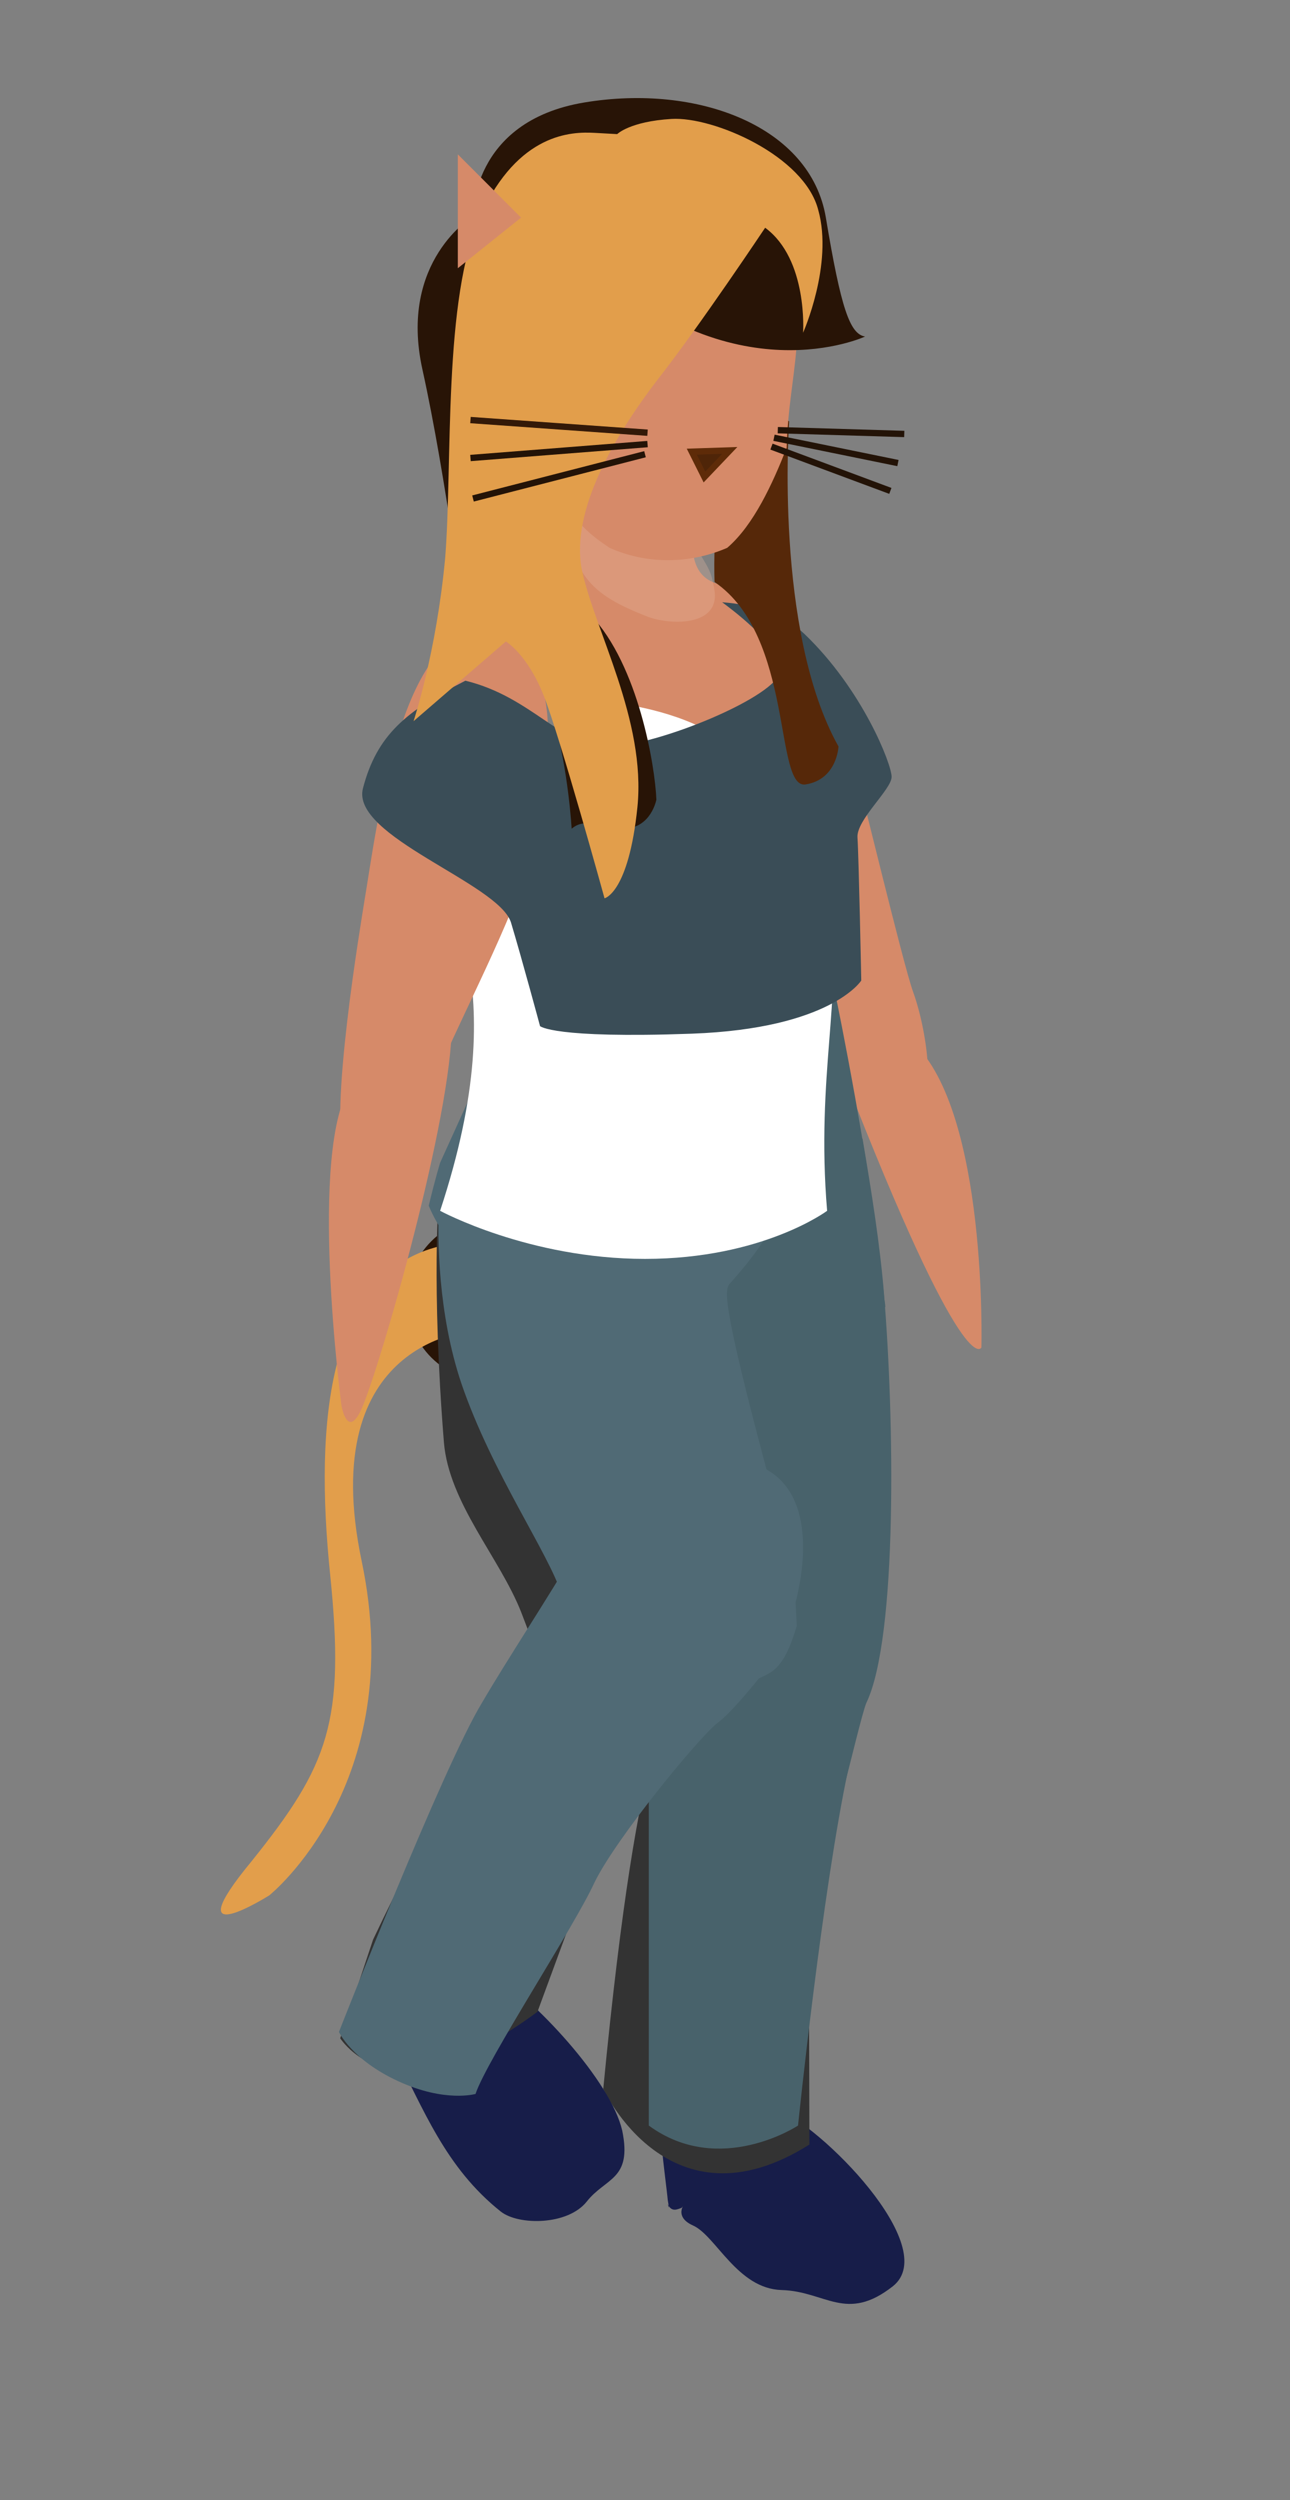 <?xml version="1.0" encoding="utf-8"?>
<!-- Generator: Adobe Illustrator 22.0.1, SVG Export Plug-In . SVG Version: 6.00 Build 0)  -->
<svg version="1.1" id="Layer_1" xmlns="http://www.w3.org/2000/svg" xmlns:xlink="http://www.w3.org/1999/xlink" x="0px" y="0px"
	 viewBox="0 0 102 197.6" style="enable-background:new 0 0 102 197.6;" xml:space="preserve">
<rect x="0" y="0" width="102" height="197.6" fill="#808080" stroke="none"/>
<style type="text/css">
	.st0{fill:#281406;}
	.st1{fill:#E29E4B;}
	.st2{fill:#D68A69;}
	.st3{fill:#171D49;}
	.st4{fill:#333333;}
	.st5{fill:#48626B;}
	.st6{fill:#506A75;}
	.st7{fill:#FFFFFF;}
	.st8{fill:#3A4D57;}
	.st9{opacity:0.3;fill:#E8B9A0;enable-background:new    ;}
	.st10{fill:#562809;}
	.st11{fill:none;stroke:#331908;stroke-width:0.5;stroke-miterlimit:10;}
	.st12{fill:none;stroke:#231307;stroke-width:0.5;stroke-miterlimit:10;}
	.st13{fill:#4F2508;stroke:#5E2B08;stroke-width:0.5;stroke-miterlimit:10;}

@-webkit-keyframes leg_back_top {
  0% { -webkit-transform: translateX(0); transform: translateX(0);}
  14% {
    -webkit-transform-origin: 20% 40%;
            transform-origin: 20% 40%;
    -webkit-transform: translate(-20%, 0%) rotateZ(15deg);
            transform: translate(-20%, 0%) rotateZ(15deg);
  }
  21% {
    -webkit-transform-origin: 20% 40%;
            transform-origin: 20% 40%;
    -webkit-transform: translate(-40%, -20%) rotateZ(25deg);
            transform: translate(-40%, -20%) rotateZ(25deg);
  }
  28% {
    -webkit-transform-origin: 20% 40%;
            transform-origin: 20% 40%;
    -webkit-transform: translate(-20%, 0%) rotateZ(15deg);
            transform: translate(-20%, 0%) rotateZ(15deg);
  }
  35% {
    -webkit-transform-origin: 20% 40%;
            transform-origin: 20% 40%;
    -webkit-transform: translate(0%, 0%) rotateZ(0deg);
            transform: translate(0%, 0%) rotateZ(0deg);
  }
  42% {
    -webkit-transform-origin: 20% 40%;
            transform-origin: 20% 40%;
    -webkit-transform: translate(0%, 0%) rotateZ(-25deg);
            transform: translate(0%, 0%) rotateZ(-25deg);
  }
  49% {
    -webkit-transform-origin: 20% 40%;
            transform-origin: 20% 40%;
    -webkit-transform: translate(10%, -10%) rotateZ(-40deg);
            transform: translate(10%, -10%) rotateZ(-40deg);
  }
  60% {
    -webkit-transform-origin: 20% 40%;
            transform-origin: 20% 40%;
    -webkit-transform: translate(0%, 0%) rotateZ(-25deg);
            transform: translate(0%, 0%) rotateZ(-25deg);
  }
  70% {
    -webkit-transform-origin: 20% 40%;
            transform-origin: 20% 40%;
    -webkit-transform: translate(0%, 0%) rotateZ(-15deg);
            transform: translate(0%, 0%) rotateZ(-15deg);
  }
  80% {
    -webkit-transform-origin: 20% 40%;
            transform-origin: 20% 40%;
    -webkit-transform: translate(0%, 0%) rotateZ(-10deg);
            transform: translate(0%, 0%) rotateZ(-10deg);
  }
  90% {
    -webkit-transform-origin: 20% 40%;
            transform-origin: 20% 40%;
    -webkit-transform: translate(0%, 0%) rotateZ(-0deg);
            transform: translate(0%, 0%) rotateZ(-0deg);
  }
}
@keyframes leg_back_top {
  0% { -webkit-transform: translateX(0); transform: translateX(0);}
  14% {
    -webkit-transform-origin: 20% 40%;
            transform-origin: 20% 40%;
    -webkit-transform: translate(-20%, 0%) rotateZ(15deg);
            transform: translate(-20%, 0%) rotateZ(15deg);
  }
  21% {
    -webkit-transform-origin: 20% 40%;
            transform-origin: 20% 40%;
    -webkit-transform: translate(-40%, -20%) rotateZ(25deg);
            transform: translate(-40%, -20%) rotateZ(25deg);
  }
  28% {
    -webkit-transform-origin: 20% 40%;
            transform-origin: 20% 40%;
    -webkit-transform: translate(-20%, 0%) rotateZ(15deg);
            transform: translate(-20%, 0%) rotateZ(15deg);
  }
  35% {
    -webkit-transform-origin: 20% 40%;
            transform-origin: 20% 40%;
    -webkit-transform: translate(0%, 0%) rotateZ(0deg);
            transform: translate(0%, 0%) rotateZ(0deg);
  }
  42% {
    -webkit-transform-origin: 20% 40%;
            transform-origin: 20% 40%;
    -webkit-transform: translate(0%, 0%) rotateZ(-25deg);
            transform: translate(0%, 0%) rotateZ(-25deg);
  }
  49% {
    -webkit-transform-origin: 20% 40%;
            transform-origin: 20% 40%;
    -webkit-transform: translate(10%, -10%) rotateZ(-40deg);
            transform: translate(10%, -10%) rotateZ(-40deg);
  }
  60% {
    -webkit-transform-origin: 20% 40%;
            transform-origin: 20% 40%;
    -webkit-transform: translate(0%, 0%) rotateZ(-25deg);
            transform: translate(0%, 0%) rotateZ(-25deg);
  }
  70% {
    -webkit-transform-origin: 20% 40%;
            transform-origin: 20% 40%;
    -webkit-transform: translate(0%, 0%) rotateZ(-15deg);
            transform: translate(0%, 0%) rotateZ(-15deg);
  }
  80% {
    -webkit-transform-origin: 20% 40%;
            transform-origin: 20% 40%;
    -webkit-transform: translate(0%, 0%) rotateZ(-10deg);
            transform: translate(0%, 0%) rotateZ(-10deg);
  }
  90% {
    -webkit-transform-origin: 20% 40%;
            transform-origin: 20% 40%;
    -webkit-transform: translate(0%, 0%) rotateZ(-0deg);
            transform: translate(0%, 0%) rotateZ(-0deg);
  }
}
@-webkit-keyframes leg_back_bot {
  0% { -webkit-transform: translateX(0); transform: translateX(0);}
  14% {
    -webkit-transform-origin: 20% 40%;
            transform-origin: 20% 40%;
    -webkit-transform: translate(-90%, -20%) rotateZ(15deg);
            transform: translate(-90%, -20%) rotateZ(15deg);
  }
  21% {
    -webkit-transform-origin: 20% 40%;
            transform-origin: 20% 40%;
    -webkit-transform: translate(-130%, -50%) rotateZ(25deg);
            transform: translate(-130%, -50%) rotateZ(25deg);
  }
  28% {
    -webkit-transform-origin: 20% 40%;
            transform-origin: 20% 40%;
    -webkit-transform: translate(-80%, -30%) rotateZ(90deg);
            transform: translate(-80%, -30%) rotateZ(90deg);
  }
  35% {
    -webkit-transform-origin: 20% 40%;
            transform-origin: 20% 40%;
    -webkit-transform: translate(-50%, -20%) rotateZ(70deg);
            transform: translate(-50%, -20%) rotateZ(70deg);
  }
  42% {
    -webkit-transform-origin: 20% 40%;
            transform-origin: 20% 40%;
    -webkit-transform: translate(30%, -10%) rotateZ(20deg);
            transform: translate(30%, -10%) rotateZ(20deg);
  }
  49% {
    -webkit-transform-origin: 20% 40%;
            transform-origin: 20% 40%;
    -webkit-transform: translate(60%, -30%) rotateZ(20deg);
            transform: translate(60%, -30%) rotateZ(20deg);
  }
  60% {
    -webkit-transform-origin: 20% 40%;
            transform-origin: 20% 40%;
    -webkit-transform: translate(30%, -10%) rotateZ(20deg);
            transform: translate(30%, -10%) rotateZ(20deg);
  }
  70% {
    -webkit-transform-origin: 20% 40%;
            transform-origin: 20% 40%;
    -webkit-transform: translate(70%, 10%) rotateZ(-20deg);
            transform: translate(70%, 10%) rotateZ(-20deg);
  }
  80% {
    -webkit-transform-origin: 20% 40%;
            transform-origin: 20% 40%;
    -webkit-transform: translate(50%, 10%) rotateZ(-15deg);
            transform: translate(50%, 10%) rotateZ(-15deg);
  }
  90% {
    -webkit-transform-origin: 20% 40%;
            transform-origin: 20% 40%;
    -webkit-transform: translate(0%, 10%) rotateZ(0deg);
            transform: translate(0%, 10%) rotateZ(0deg);
  }
}
@keyframes leg_back_bot {
  0% { -webkit-transform: translateX(0); transform: translateX(0);}
  14% {
    -webkit-transform-origin: 20% 40%;
            transform-origin: 20% 40%;
    -webkit-transform: translate(-90%, -20%) rotateZ(15deg);
            transform: translate(-90%, -20%) rotateZ(15deg);
  }
  21% {
    -webkit-transform-origin: 20% 40%;
            transform-origin: 20% 40%;
    -webkit-transform: translate(-130%, -50%) rotateZ(25deg);
            transform: translate(-130%, -50%) rotateZ(25deg);
  }
  28% {
    -webkit-transform-origin: 20% 40%;
            transform-origin: 20% 40%;
    -webkit-transform: translate(-80%, -30%) rotateZ(90deg);
            transform: translate(-80%, -30%) rotateZ(90deg);
  }
  35% {
    -webkit-transform-origin: 20% 40%;
            transform-origin: 20% 40%;
    -webkit-transform: translate(-50%, -20%) rotateZ(70deg);
            transform: translate(-50%, -20%) rotateZ(70deg);
  }
  42% {
    -webkit-transform-origin: 20% 40%;
            transform-origin: 20% 40%;
    -webkit-transform: translate(30%, -10%) rotateZ(20deg);
            transform: translate(30%, -10%) rotateZ(20deg);
  }
  49% {
    -webkit-transform-origin: 20% 40%;
            transform-origin: 20% 40%;
    -webkit-transform: translate(60%, -30%) rotateZ(20deg);
            transform: translate(60%, -30%) rotateZ(20deg);
  }
  60% {
    -webkit-transform-origin: 20% 40%;
            transform-origin: 20% 40%;
    -webkit-transform: translate(30%, -10%) rotateZ(20deg);
            transform: translate(30%, -10%) rotateZ(20deg);
  }
  70% {
    -webkit-transform-origin: 20% 40%;
            transform-origin: 20% 40%;
    -webkit-transform: translate(70%, 10%) rotateZ(-20deg);
            transform: translate(70%, 10%) rotateZ(-20deg);
  }
  80% {
    -webkit-transform-origin: 20% 40%;
            transform-origin: 20% 40%;
    -webkit-transform: translate(50%, 10%) rotateZ(-15deg);
            transform: translate(50%, 10%) rotateZ(-15deg);
  }
  90% {
    -webkit-transform-origin: 20% 40%;
            transform-origin: 20% 40%;
    -webkit-transform: translate(0%, 10%) rotateZ(0deg);
            transform: translate(0%, 10%) rotateZ(0deg);
  }
}
@-webkit-keyframes foot_back {
  0% { -webkit-transform: translateX(0); transform: translateX(0);}
  14% {
    -webkit-transform-origin: 20% 40%;
            transform-origin: 20% 40%;
    -webkit-transform: translate(-120%, -40%) rotateZ(0deg);
            transform: translate(-120%, -40%) rotateZ(0deg);
  }
  21% {
    -webkit-transform-origin: 20% 40%;
            transform-origin: 20% 40%;
    -webkit-transform: translate(-170%, -120%) rotateZ(0deg);
            transform: translate(-170%, -120%) rotateZ(0deg);
  }
  28% {
    -webkit-transform-origin: 20% 40%;
            transform-origin: 20% 40%;
    -webkit-transform: translate(-220%, -200%) rotateZ(50deg);
            transform: translate(-220%, -200%) rotateZ(50deg);
  }
  35% {
    -webkit-transform-origin: 20% 40%;
            transform-origin: 20% 40%;
    -webkit-transform: translate(-180%, -150%) rotateZ(50deg);
            transform: translate(-180%, -150%) rotateZ(50deg);
  }
  42% {
    -webkit-transform-origin: 20% 40%;
            transform-origin: 20% 40%;
    -webkit-transform: translate(-20%, -20%) rotateZ(0deg);
            transform: translate(-20%, -20%) rotateZ(0deg);
  }
  49% {
    -webkit-transform-origin: 20% 40%;
            transform-origin: 20% 40%;
    -webkit-transform: translate(10%, -80%) rotateZ(0deg);
            transform: translate(10%, -80%) rotateZ(0deg);
  }
  60% {
    -webkit-transform-origin: 20% 40%;
            transform-origin: 20% 40%;
    -webkit-transform: translate(-20%, -20%) rotateZ(0deg);
            transform: translate(-20%, -20%) rotateZ(0deg);
  }
  70% {
    -webkit-transform-origin: 20% 40%;
            transform-origin: 20% 40%;
    -webkit-transform: translate(90%, -20%) rotateZ(0deg);
            transform: translate(90%, -20%) rotateZ(0deg);
  }
  80% {
    -webkit-transform-origin: 20% 40%;
            transform-origin: 20% 40%;
    -webkit-transform: translate(90%, 0%) rotateZ(-90deg);
            transform: translate(90%, 0%) rotateZ(-90deg);
  }
  90% {
    -webkit-transform-origin: 20% 40%;
            transform-origin: 20% 40%;
    -webkit-transform: translate(-20%, 10%) rotateZ(-10deg);
            transform: translate(-20%, 10%) rotateZ(-10deg);
  }
}
@keyframes foot_back {
  0% { -webkit-transform: translateX(0); transform: translateX(0);}
  14% {
    -webkit-transform-origin: 20% 40%;
            transform-origin: 20% 40%;
    -webkit-transform: translate(-120%, -40%) rotateZ(0deg);
            transform: translate(-120%, -40%) rotateZ(0deg);
  }
  21% {
    -webkit-transform-origin: 20% 40%;
            transform-origin: 20% 40%;
    -webkit-transform: translate(-170%, -120%) rotateZ(0deg);
            transform: translate(-170%, -120%) rotateZ(0deg);
  }
  28% {
    -webkit-transform-origin: 20% 40%;
            transform-origin: 20% 40%;
    -webkit-transform: translate(-220%, -200%) rotateZ(50deg);
            transform: translate(-220%, -200%) rotateZ(50deg);
  }
  35% {
    -webkit-transform-origin: 20% 40%;
            transform-origin: 20% 40%;
    -webkit-transform: translate(-180%, -150%) rotateZ(50deg);
            transform: translate(-180%, -150%) rotateZ(50deg);
  }
  42% {
    -webkit-transform-origin: 20% 40%;
            transform-origin: 20% 40%;
    -webkit-transform: translate(-20%, -20%) rotateZ(0deg);
            transform: translate(-20%, -20%) rotateZ(0deg);
  }
  49% {
    -webkit-transform-origin: 20% 40%;
            transform-origin: 20% 40%;
    -webkit-transform: translate(10%, -80%) rotateZ(0deg);
            transform: translate(10%, -80%) rotateZ(0deg);
  }
  60% {
    -webkit-transform-origin: 20% 40%;
            transform-origin: 20% 40%;
    -webkit-transform: translate(-20%, -20%) rotateZ(0deg);
            transform: translate(-20%, -20%) rotateZ(0deg);
  }
  70% {
    -webkit-transform-origin: 20% 40%;
            transform-origin: 20% 40%;
    -webkit-transform: translate(90%, -20%) rotateZ(0deg);
            transform: translate(90%, -20%) rotateZ(0deg);
  }
  80% {
    -webkit-transform-origin: 20% 40%;
            transform-origin: 20% 40%;
    -webkit-transform: translate(90%, 0%) rotateZ(-90deg);
            transform: translate(90%, 0%) rotateZ(-90deg);
  }
  90% {
    -webkit-transform-origin: 20% 40%;
            transform-origin: 20% 40%;
    -webkit-transform: translate(-20%, 10%) rotateZ(-10deg);
            transform: translate(-20%, 10%) rotateZ(-10deg);
  }
}


@-webkit-keyframes leg_front_top {
  0% { -webkit-transform: translateX(0); transform: translateX(0);}
  7% {
    -webkit-transform-origin: 20% 40%;
            transform-origin: 20% 40%;
    -webkit-transform: translate(10%, 0%) rotateZ(-5deg);
            transform: translate(10%, 0%) rotateZ(-5deg);
  }
  14% {
    -webkit-transform-origin: 20% 40%;
            transform-origin: 20% 40%;
    -webkit-transform: translate(10%, 0%) rotateZ(-10deg);
            transform: translate(10%, 0%) rotateZ(-10deg);
  }
  21% {
    -webkit-transform-origin: 20% 40%;
            transform-origin: 20% 40%;
    -webkit-transform: translate(10%, 0%) rotateZ(-10deg);
            transform: translate(10%, 0%) rotateZ(-10deg);
  }
  35% {
    -webkit-transform-origin: 20% 40%;
            transform-origin: 20% 40%;
    -webkit-transform: translate(10%, 0%) rotateZ(-10deg);
            transform: translate(10%, 0%) rotateZ(-10deg);
  }
  42% {
    -webkit-transform-origin: 20% 40%;
            transform-origin: 20% 40%;
    -webkit-transform: translate(10%, 0%) rotateZ(10deg);
            transform: translate(10%, 0%) rotateZ(10deg);
  }
  49% {
    -webkit-transform-origin: 20% 40%;
            transform-origin: 20% 40%;
    -webkit-transform: translate(10%, 0%) rotateZ(10deg);
            transform: translate(10%, 0%) rotateZ(10deg);
  }
  60% {
    -webkit-transform-origin: 20% 40%;
            transform-origin: 20% 40%;
    -webkit-transform: translate(-10%, 0%) rotateZ(30deg);
            transform: translate(-10%, 0%) rotateZ(30deg);
  }
  70% {
    -webkit-transform-origin: 20% 40%;
            transform-origin: 20% 40%;
    -webkit-transform: translate(-10%, 0%) rotateZ(30deg);
            transform: translate(-10%, 0%) rotateZ(30deg);
  }
  80% {
    -webkit-transform-origin: 20% 40%;
            transform-origin: 20% 40%;
    -webkit-transform: translate(-10%, 0%) rotateZ(10deg);
            transform: translate(-10%, 0%) rotateZ(10deg);
  }
  90% {
    -webkit-transform-origin: 20% 40%;
            transform-origin: 20% 40%;
    -webkit-transform: translate(0%, 0%) rotateZ(0deg);
            transform: translate(0%, 0%) rotateZ(0deg);
  }
}


@keyframes leg_front_top {
  0% { -webkit-transform: translateX(0); transform: translateX(0);}
  7% {
    -webkit-transform-origin: 20% 40%;
            transform-origin: 20% 40%;
    -webkit-transform: translate(10%, 0%) rotateZ(-5deg);
            transform: translate(10%, 0%) rotateZ(-5deg);
  }
  14% {
    -webkit-transform-origin: 20% 40%;
            transform-origin: 20% 40%;
    -webkit-transform: translate(10%, 0%) rotateZ(-10deg);
            transform: translate(10%, 0%) rotateZ(-10deg);
  }
  21% {
    -webkit-transform-origin: 20% 40%;
            transform-origin: 20% 40%;
    -webkit-transform: translate(10%, 0%) rotateZ(-10deg);
            transform: translate(10%, 0%) rotateZ(-10deg);
  }
  35% {
    -webkit-transform-origin: 20% 40%;
            transform-origin: 20% 40%;
    -webkit-transform: translate(10%, 0%) rotateZ(-10deg);
            transform: translate(10%, 0%) rotateZ(-10deg);
  }
  42% {
    -webkit-transform-origin: 20% 40%;
            transform-origin: 20% 40%;
    -webkit-transform: translate(10%, 0%) rotateZ(10deg);
            transform: translate(10%, 0%) rotateZ(10deg);
  }
  49% {
    -webkit-transform-origin: 20% 40%;
            transform-origin: 20% 40%;
    -webkit-transform: translate(10%, 0%) rotateZ(10deg);
            transform: translate(10%, 0%) rotateZ(10deg);
  }
  60% {
    -webkit-transform-origin: 20% 40%;
            transform-origin: 20% 40%;
    -webkit-transform: translate(-10%, 0%) rotateZ(30deg);
            transform: translate(-10%, 0%) rotateZ(30deg);
  }
  70% {
    -webkit-transform-origin: 20% 40%;
            transform-origin: 20% 40%;
    -webkit-transform: translate(-10%, 0%) rotateZ(30deg);
            transform: translate(-10%, 0%) rotateZ(30deg);
  }
  80% {
    -webkit-transform-origin: 20% 40%;
            transform-origin: 20% 40%;
    -webkit-transform: translate(-10%, 0%) rotateZ(10deg);
            transform: translate(-10%, 0%) rotateZ(10deg);
  }
  90% {
    -webkit-transform-origin: 20% 40%;
            transform-origin: 20% 40%;
    -webkit-transform: translate(0%, 0%) rotateZ(0deg);
            transform: translate(0%, 0%) rotateZ(0deg);
  }
}
@-webkit-keyframes leg_front_bot {
  0% { -webkit-transform: translateX(0); transform: translateX(0);}
  7% {
    -webkit-transform-origin: 20% 40%;
            transform-origin: 20% 40%;
    -webkit-transform: translate(30%, 30%) rotateZ(-20deg);
            transform: translate(30%, 30%) rotateZ(-20deg);
  }
  14% {
    -webkit-transform-origin: 20% 40%;
            transform-origin: 20% 40%;
    -webkit-transform: translate(50%, 30%) rotateZ(-30deg);
            transform: translate(50%, 30%) rotateZ(-30deg);
  }
  21% {
    -webkit-transform-origin: 20% 40%;
            transform-origin: 20% 40%;
    -webkit-transform: translate(50%, 20%) rotateZ(-30deg);
            transform: translate(50%, 20%) rotateZ(-30deg);
  }
  28% {
    -webkit-transform-origin: 20% 40%;
            transform-origin: 20% 40%;
    -webkit-transform: translate(70%, 20%) rotateZ(-40deg);
            transform: translate(70%, 20%) rotateZ(-40deg);
  }
  42% {
    -webkit-transform-origin: 20% 40%;
            transform-origin: 20% 40%;
    -webkit-transform: translate(30%, 20%) rotateZ(-30deg);
            transform: translate(30%, 20%) rotateZ(-30deg);
  }
  49% {
    -webkit-transform-origin: 20% 40%;
            transform-origin: 20% 40%;
    -webkit-transform: translate(20%, 20%) rotateZ(-30deg);
            transform: translate(20%, 20%) rotateZ(-30deg);
  }
  60% {
    -webkit-transform-origin: 20% 40%;
            transform-origin: 20% 40%;
    -webkit-transform: translate(-55%, 10%) rotateZ(0deg);
            transform: translate(-55%, 10%) rotateZ(0deg);
  }
  70% {
    -webkit-transform-origin: 20% 40%;
            transform-origin: 20% 40%;
    -webkit-transform: translate(-55%, 10%) rotateZ(0deg);
            transform: translate(-55%, 10%) rotateZ(0deg);
  }
  80% {
    -webkit-transform-origin: 20% 40%;
            transform-origin: 20% 40%;
    -webkit-transform: translate(-25%, 10%) rotateZ(0deg);
            transform: translate(-25%, 10%) rotateZ(0deg);
  }
  90% {
    -webkit-transform-origin: 20% 40%;
            transform-origin: 20% 40%;
    -webkit-transform: translate(0%, 0%) rotateZ(0deg);
            transform: translate(0%, 0%) rotateZ(0deg);
  }
}
@keyframes leg_front_bot {
  0% { -webkit-transform: translateX(0); transform: translateX(0);}
  7% {
    -webkit-transform-origin: 20% 40%;
            transform-origin: 20% 40%;
    -webkit-transform: translate(30%, 30%) rotateZ(-20deg);
            transform: translate(30%, 30%) rotateZ(-20deg);
  }
  14% {
    -webkit-transform-origin: 20% 40%;
            transform-origin: 20% 40%;
    -webkit-transform: translate(50%, 30%) rotateZ(-30deg);
            transform: translate(50%, 30%) rotateZ(-30deg);
  }
  21% {
    -webkit-transform-origin: 20% 40%;
            transform-origin: 20% 40%;
    -webkit-transform: translate(50%, 20%) rotateZ(-30deg);
            transform: translate(50%, 20%) rotateZ(-30deg);
  }
  28% {
    -webkit-transform-origin: 20% 40%;
            transform-origin: 20% 40%;
    -webkit-transform: translate(70%, 20%) rotateZ(-40deg);
            transform: translate(70%, 20%) rotateZ(-40deg);
  }
  42% {
    -webkit-transform-origin: 20% 40%;
            transform-origin: 20% 40%;
    -webkit-transform: translate(30%, 20%) rotateZ(-30deg);
            transform: translate(30%, 20%) rotateZ(-30deg);
  }
  49% {
    -webkit-transform-origin: 20% 40%;
            transform-origin: 20% 40%;
    -webkit-transform: translate(20%, 20%) rotateZ(-30deg);
            transform: translate(20%, 20%) rotateZ(-30deg);
  }
  60% {
    -webkit-transform-origin: 20% 40%;
            transform-origin: 20% 40%;
    -webkit-transform: translate(-55%, 10%) rotateZ(0deg);
            transform: translate(-55%, 10%) rotateZ(0deg);
  }
  70% {
    -webkit-transform-origin: 20% 40%;
            transform-origin: 20% 40%;
    -webkit-transform: translate(-55%, 10%) rotateZ(0deg);
            transform: translate(-55%, 10%) rotateZ(0deg);
  }
  80% {
    -webkit-transform-origin: 20% 40%;
            transform-origin: 20% 40%;
    -webkit-transform: translate(-25%, 10%) rotateZ(0deg);
            transform: translate(-25%, 10%) rotateZ(0deg);
  }
  90% {
    -webkit-transform-origin: 20% 40%;
            transform-origin: 20% 40%;
    -webkit-transform: translate(0%, 0%) rotateZ(0deg);
            transform: translate(0%, 0%) rotateZ(0deg);
  }
}
@-webkit-keyframes foot_front {
  0% { -webkit-transform: translateX(0); transform: translateX(0);}
  7% {
    -webkit-transform-origin: 20% 40%;
            transform-origin: 20% 40%;
    -webkit-transform: translate(70%, 40%);
            transform: translate(70%, 40%);
  }
  14% {
    -webkit-transform-origin: 20% 40%;
            transform-origin: 20% 40%;
    -webkit-transform: translate(90%, 40%);
            transform: translate(90%, 40%);
  }
  21% {
    -webkit-transform-origin: 20% 40%;
            transform-origin: 20% 40%;
    -webkit-transform: translate(100%, 20%);
            transform: translate(100%, 20%);
  }
  28% {
    -webkit-transform-origin: 20% 40%;
            transform-origin: 20% 40%;
    -webkit-transform: translate(130%, 20%);
            transform: translate(130%, 20%);
  }
  35% {
    -webkit-transform-origin: 20% 40%;
            transform-origin: 20% 40%;
    -webkit-transform: translate(140%, 20%)  rotateZ(-70deg);
            transform: translate(140%, 20%)  rotateZ(-70deg);
  }
  42% {
    -webkit-transform-origin: 20% 40%;
            transform-origin: 20% 40%;
    -webkit-transform: translate(80%, 20%)  rotateZ(0deg);
            transform: translate(80%, 20%)  rotateZ(0deg);
  }
  49% {
    -webkit-transform-origin: 20% 40%;
            transform-origin: 20% 40%;
    -webkit-transform: translate(80%, 20%)  rotateZ(0deg);
            transform: translate(80%, 20%)  rotateZ(0deg);
  }
  60% {
    -webkit-transform-origin: 20% 40%;
            transform-origin: 20% 40%;
    -webkit-transform: translate(-80%, 20%)  rotateZ(0deg);
            transform: translate(-80%, 20%)  rotateZ(0deg);
  }
  70% {
    -webkit-transform-origin: 20% 40%;
            transform-origin: 20% 40%;
    -webkit-transform: translate(-80%, 20%)  rotateZ(-20deg);
            transform: translate(-80%, 20%)  rotateZ(-20deg);
  }
  80% {
    -webkit-transform-origin: 20% 40%;
            transform-origin: 20% 40%;
    -webkit-transform: translate(-50%, 20%)  rotateZ(-20deg);
            transform: translate(-50%, 20%)  rotateZ(-20deg);
  }
  90% {
    -webkit-transform-origin: 20% 40%;
            transform-origin: 20% 40%;
    -webkit-transform: translate(-20%, 0%)  rotateZ(40deg);
            transform: translate(-20%, 0%)  rotateZ(40deg);
  }
}
@keyframes foot_front {
  0% { -webkit-transform: translateX(0); transform: translateX(0);}
  7% {
    -webkit-transform-origin: 20% 40%;
            transform-origin: 20% 40%;
    -webkit-transform: translate(70%, 40%);
            transform: translate(70%, 40%);
  }
  14% {
    -webkit-transform-origin: 20% 40%;
            transform-origin: 20% 40%;
    -webkit-transform: translate(90%, 40%);
            transform: translate(90%, 40%);
  }
  21% {
    -webkit-transform-origin: 20% 40%;
            transform-origin: 20% 40%;
    -webkit-transform: translate(100%, 20%);
            transform: translate(100%, 20%);
  }
  28% {
    -webkit-transform-origin: 20% 40%;
            transform-origin: 20% 40%;
    -webkit-transform: translate(130%, 20%);
            transform: translate(130%, 20%);
  }
  35% {
    -webkit-transform-origin: 20% 40%;
            transform-origin: 20% 40%;
    -webkit-transform: translate(140%, 20%)  rotateZ(-70deg);
            transform: translate(140%, 20%)  rotateZ(-70deg);
  }
  42% {
    -webkit-transform-origin: 20% 40%;
            transform-origin: 20% 40%;
    -webkit-transform: translate(80%, 20%)  rotateZ(0deg);
            transform: translate(80%, 20%)  rotateZ(0deg);
  }
  49% {
    -webkit-transform-origin: 20% 40%;
            transform-origin: 20% 40%;
    -webkit-transform: translate(80%, 20%)  rotateZ(0deg);
            transform: translate(80%, 20%)  rotateZ(0deg);
  }
  60% {
    -webkit-transform-origin: 20% 40%;
            transform-origin: 20% 40%;
    -webkit-transform: translate(-80%, 20%)  rotateZ(0deg);
            transform: translate(-80%, 20%)  rotateZ(0deg);
  }
  70% {
    -webkit-transform-origin: 20% 40%;
            transform-origin: 20% 40%;
    -webkit-transform: translate(-80%, 20%)  rotateZ(-20deg);
            transform: translate(-80%, 20%)  rotateZ(-20deg);
  }
  80% {
    -webkit-transform-origin: 20% 40%;
            transform-origin: 20% 40%;
    -webkit-transform: translate(-50%, 20%)  rotateZ(-20deg);
            transform: translate(-50%, 20%)  rotateZ(-20deg);
  }
  90% {
    -webkit-transform-origin: 20% 40%;
            transform-origin: 20% 40%;
    -webkit-transform: translate(-20%, 0%)  rotateZ(40deg);
            transform: translate(-20%, 0%)  rotateZ(40deg);
  }
}


@-webkit-keyframes arm_back_top {
  0% { -webkit-transform: translateX(0); transform: translateX(0);}
  42% {
    -webkit-transform-origin: 20% 40%;
            transform-origin: 20% 40%;
    -webkit-transform: translate(-60%, 0%)  rotateZ(0deg);
            transform: translate(-60%, 0%)  rotateZ(0deg);
  }
}


@keyframes arm_back_top {
  0% { -webkit-transform: translateX(0); transform: translateX(0);}
  42% {
    -webkit-transform-origin: 20% 40%;
            transform-origin: 20% 40%;
    -webkit-transform: translate(-60%, 0%)  rotateZ(0deg);
            transform: translate(-60%, 0%)  rotateZ(0deg);
  }
}
@-webkit-keyframes arm_back_bot {
  0% { -webkit-transform: translateX(0); transform: translateX(0);}
  42% {
    -webkit-transform-origin: 20% 40%;
            transform-origin: 20% 40%;
    -webkit-transform: translate(-120%, 0%)  rotateZ(-20deg);
            transform: translate(-120%, 0%)  rotateZ(-20deg);
  }
}
@keyframes arm_back_bot {
  0% { -webkit-transform: translateX(0); transform: translateX(0);}
  42% {
    -webkit-transform-origin: 20% 40%;
            transform-origin: 20% 40%;
    -webkit-transform: translate(-120%, 0%)  rotateZ(-20deg);
            transform: translate(-120%, 0%)  rotateZ(-20deg);
  }
}
@-webkit-keyframes arm_front_top {
  0% { -webkit-transform: translateX(0); transform: translateX(0);}
  45% {
    -webkit-transform-origin: 20% 40%;
            transform-origin: 20% 40%;
    -webkit-transform: translate(20%, 5%)  rotateZ(-20deg);
            transform: translate(20%, 5%)  rotateZ(-20deg);
  }
}
@keyframes arm_front_top {
  0% { -webkit-transform: translateX(0); transform: translateX(0);}
  45% {
    -webkit-transform-origin: 20% 40%;
            transform-origin: 20% 40%;
    -webkit-transform: translate(20%, 5%)  rotateZ(-20deg);
            transform: translate(20%, 5%)  rotateZ(-20deg);
  }
}
@-webkit-keyframes arm_front_bot {
  0% { -webkit-transform: translateX(0); transform: translateX(0);}
  45% {
    -webkit-transform-origin: 20% 40%;
            transform-origin: 20% 40%;
    -webkit-transform: translate(150%, 20%)  rotateZ(-50deg);
            transform: translate(150%, 20%)  rotateZ(-50deg);
  }
}
@keyframes arm_front_bot {
  0% { -webkit-transform: translateX(0); transform: translateX(0);}
  45% {
    -webkit-transform-origin: 20% 40%;
            transform-origin: 20% 40%;
    -webkit-transform: translate(150%, 20%)  rotateZ(-50deg);
            transform: translate(150%, 20%)  rotateZ(-50deg);
  }
}









#foot_x5F_front {
  -webkit-animation : foot_front 1.5s linear infinite;
          animation : foot_front 1.5s linear infinite;
}
#foot_x5F_back {
  -webkit-animation : foot_back 1.5s linear infinite;
          animation : foot_back 1.5s linear infinite;
}
#leg_x5F_back_x5F_top {
  -webkit-animation : leg_back_top 1.5s linear infinite;
          animation : leg_back_top 1.5s linear infinite;
}
#leg_x5F_back_x5F_bot{
  -webkit-animation : leg_back_bot 1.5s linear infinite;
          animation : leg_back_bot 1.5s linear infinite;
}
#leg_x5F_front_x5F_bot{
  -webkit-animation : leg_front_bot 1.5s linear infinite;
          animation : leg_front_bot 1.5s linear infinite;
}
#leg_x5F_front_x5F_top{
  -webkit-animation : leg_front_top 1.5s linear infinite;
          animation : leg_front_top 1.5s linear infinite;
}
#arm_x5F_back_x5F_top {
  -webkit-animation : arm_back_top 1.5s linear infinite;
          animation : arm_back_top 1.5s linear infinite;
}
#arm_x5F_back_x5F_bot {
  -webkit-animation : arm_back_bot 1.5s linear infinite;
          animation : arm_back_bot 1.5s linear infinite;
}
#arm_x5F_front_x5F_top {
  -webkit-animation : arm_front_top 1.5s linear infinite;
          animation : arm_front_top 1.5s linear infinite;
}
#arm_x5F_front_x5F_bot {
  -webkit-animation : arm_front_bot 1.5s linear infinite;
          animation : arm_front_bot 1.5s linear infinite;
}
</style>
<g id="_x30_0">
	<circle id="tail" class="st0" cx="38.7" cy="102.7" r="6.5"/>
	<path id="CAT_x5F_tail" class="st1" d="M37.4,105.2c0,0-12.5,0.6-8.8,18.2s-7.3,26.4-7.3,26.4s-7.6,4.8-1.4-2.7
		c6.1-7.6,7.4-11,6.2-22.7s-0.4-24.6,9.7-26.1S37.4,105.2,37.4,105.2z"/>
	<path id="arm_x5F_back_x5F_bot" class="st2" d="M66.7,84.9c0,0-0.4-8,5.5-2.5s5.4,24.1,5.4,24.1S76.3,109.6,66.7,84.9z"/>
	<path id="arm_x5F_back_x5F_top" class="st2" d="M57.4,48.5c5.7-2.1,8.3,6.9,10.2,12.2c0.3,0.8,3.8,15.5,4.6,17.7
		c1.2,3.3,2.1,10.1-0.5,9.4c-6.9-1.9-8-9.9-11.1-16C57.6,65.7,50.6,51,57.4,48.5z"/>
	<path id="foot_x5F_back" class="st3" d="M61.4,166.7c-2.7-0.6-5.6-0.9-8.4-1c-1.8-3.2-0.3,6.9-0.2,8.2c0.2,1.1,0,0.3,0,0.3
		c0.3,0.7,0.8,0.4,1.1,0.3c0.6-0.7-0.9,0.6,0.9,1.4c1.8,0.8,3.5,5,7,5.1c3.5,0.1,5.1,2.6,8.8-0.3C74.5,177.6,64.8,167.9,61.4,166.7z
		"/>
	<path id="leg_x5F_back_x5F_bot" class="st4" d="M53.2,135.3c0,0-2.6-0.3-5.5,29.8c0,0,5.2,11.4,16.3,4.4l-0.1-38.7
		C63.9,130.8,56.7,122.1,53.2,135.3z"/>
	<path id="leg_x5F_back_x5F_top" class="st4" d="M52.3,93.3c-1.1,9.3-1.8,14.4-1.7,24.5c0.2,10.1,0.3,9.4,0.4,18.1s13.6,8.7,13-2.6
		c-0.5-11.3,2.4-23.5,1.6-34.8C64.9,87.4,56.9,94.8,52.3,93.3z"/>
	<path id="CAT_x5F_leg_x5F_back_x5F_bot" class="st5" d="M54,136.6c-1.2,0.6-2.1,1.4-2.7,2.4v29c5.6,4.1,11.8,0,11.8,0
		s1.9-18.5,4-28.3C63.2,136.2,58.6,133.8,54,136.6z"/>
	<path id="CAT_x5F_leg_x5F_back_x5F_top" class="st5" d="M48,91.6c0,0.8,0,2.3,0,3.3l3.3,22v22.4c2.1,2.7,5.4,4.3,8.7,3.2
		c3-0.6,5,0.8,6.8-1.5c0.4-1.5,1.4-5.7,1.7-6.4c2.5-5.2,2.2-22.7,1.4-32.3c-0.3-3.8-1-8.2-1.7-12.3C62.4,86.7,52.8,86.8,48,91.6z"/>
	<path id="CAT_x5F_hip_x5F_back" class="st5" d="M70,103.3c0-0.3-0.1-0.6-0.1-0.9c-0.9-9.6-3.8-23.6-3.8-23.6L52,75.4l-6,6.4
		l3.5,23.4C55.8,107.1,65.1,107.7,70,103.3z"/>
	<path id="foot_x5F_front" class="st3" d="M31.1,162.1c2.4,4.6,4.1,9.2,8.5,12.7c1.4,1.1,5.3,1.1,6.8-0.8c1.5-1.9,3.6-1.7,2.8-5.6
		c-0.9-3.9-6.8-10.3-10.8-12.9C35.9,157.6,33.6,159.9,31.1,162.1z"/>
	<path id="leg_x5F_front_x5F_bot" class="st4" d="M52.7,131.3l-8.2-3.8c0,0-6.3,7.5-15,25.8l-2.6,7.8c0,0,1.9,3,6.1,2.5
		s9.5-4.6,9.5-4.6L52.7,131.3z"/>
	<path id="leg_x5F_front_x5F_top" class="st4" d="M34.7,94.4c0,0-0.6,7.1,0.4,19.6c0.4,4.8,4.4,9.1,6.1,13.4c2.7,6.9,3,9.9,3,9.9
		s10.8,2.6,8.5-11.3c-1.6-9.6,2-21.8-0.4-31.7C51.2,90,34.7,94.4,34.7,94.4z"/>
	<path id="CAT_x5F_leg_x5F_front_x5F_bot" class="st6" d="M56.4,115.4c-3.3,0.5-7.7,3.3-10.8,7c-2.2,3.8-5.4,8.6-7.5,12.2
		c-3.1,5.1-11.3,26-11.3,26s1,2.2,4.7,3.9c3.7,1.7,6.1,1,6.1,1c0.9-2.7,7.8-13.2,9.4-16.7c1.7-3.5,8.2-11.4,9.7-12.6
		c1-0.7,3-3.1,4.7-5.3C64.4,124.4,65.3,114.8,56.4,115.4z"/>
	<path id="CAT_x5F_leg_x5F_front_x5F_top" class="st6" d="M60.9,132.2c1-0.6,1.6-2,2.1-3.7c-0.1-2.1-0.2-4.1-0.5-5.3
		c-0.6-2.5-5.4-19.2-5-21.2c0-0.2,0.1-0.4,0.2-0.6c-0.7-6.6-7-12.2-13.5-11.5c-3.5,0.9-7.5,2.4-9.5,5.6c-0.1,2.3-0.1,8.3,1.8,13.9
		c2.4,7,6.9,13.4,7.9,16.6c0.1,0.4,0.2,0.9,0.4,1.4C49.6,132,56,135.1,60.9,132.2z"/>
	<path id="CAT_x5F_hip_x5F_front" class="st6" d="M61.6,79.9l-3.4-4.3c0,0-14.1-0.2-14.5-0.2c-0.4,0-3.5,4.6-3.5,4.6l-5.4,11.9
		c0,0-0.4,1.3-0.9,3.4c3.1,7.4,13.1,10.2,21.6,8.7c1.4-1.9,5-5,6.1-8.5C62.8,91.5,61.6,79.9,61.6,79.9z"/>
	<path id="chest" class="st2" d="M43.6,38.8v6.7l-5.3,3.6c-1.8,3.5,14.9,11.2,19.9,10.5c3.2-0.4,3.9-11.6-1.6-13.5
		c-2.4-0.8-1.8-3.7-1.8-5.7C54.8,40.5,47,34.9,43.6,38.8z"/>
	<path id="top" class="st7" d="M34.8,95.7c0,0,7,3.8,16.2,3.8c9.3,0,14.4-3.8,14.4-3.8c-0.9-10.7,1.3-17.5,0.1-22.4
		c-1-4,3.7-9.5,1.7-12.6s-4.6-7.6-4.6-7.6c-2.8,6.6-3.1,7.7-3.1,7.7C55.6,55,44,55.2,44,55.2c0.6,6.2-3.2,11.7-5.1,13
		c-1.9,1.3-3.8,0.7-1.9,7.4C37.8,80.3,37.9,86.3,34.8,95.7z"/>
	<path id="arm_x5F_front_x5F_top" class="st2" d="M39,50.1c6.1,1.6,4.3,11.5,3.3,16.3s-5.5,13.3-7.2,17.3c-0.5,1.1-6.2,11-7.8,7.7
		c-1.4-2.9,1.3-18.8,1.5-20.1C29.8,65.4,31.8,48.3,39,50.1z"/>
	<path id="arm_x5F_front_x5F_bot" class="st2" d="M27.8,85.7c0,0,7-19.8,7.9-5.4c0.4,6.4-5.2,26.3-7,30.8c-1.2,2.9-1.7,0-1.7,0
		S24.3,90.7,27.8,85.7z"/>
	<path id="CAT_x5F_top" class="st8" d="M42.7,81.1c0,0,1,1,12,0.6c11-0.4,13.4-4.2,13.4-4.2s-0.2-9.9-0.3-11.3
		c-0.1-1.4,2.7-3.8,2.7-4.8c0-1-2.3-6.9-6.9-11.3c-1.7-1.6-3.9-2.3-6.5-2.5c0.4,0.3,4.7,3.4,4.6,5.4c-0.1,2-9.8,6-13.6,6
		c-3.8,0-6-3.9-11.3-5.2c-4.7,2.4-7,4.3-8.1,8.5c-1,3.8,10.7,7.5,11.7,10.6C41.3,75.9,42.7,81.1,42.7,81.1z"/>
	<path id="neck" class="st9" d="M51.1,48.7c1.7,0.7,5.8,0.9,5.4-2c-0.2-1.2-0.3-1.5-0.9-2.5c-0.8-1.4-3.1-2.1-3.8-3.5
		c-0.3-0.6,0.7-0.9,1-0.3c0.4,0.9,1.2,1.8,1.9,2.7c0.2-0.2,0.5-0.3,0.7,0c0.1,0.1,0.1,0.1,0.2,0.2c-0.2-1.1-0.2-2.3-0.3-3.3
		c0,0-8.5-5.2-11.8-0.9c0.4,2.1,1.6,4.8,2.8,6.5C47.4,47.1,49.1,47.9,51.1,48.7z"/>
	<path id="hair_x5F_back" class="st10" d="M62.4,33.3c0,0-1.2,16.6,3.9,25.7c0,0-0.1,2.6-2.6,3s-0.9-11.7-7.2-16
		C56.5,46,55.8,29.9,62.4,33.3z"/>
	<path id="head" class="st2" d="M62.1,16.6c-5.8-7.6-17.5-7-22.8,0.1c-5.4,7.1,0.2,14.9,2.8,19.3s1.1,2.6,3.8,5.4
		c0.6,0.7,1.4,1.3,2.3,1.9c2.9,1.3,6.3,1.3,9.3,0c2.1-1.8,3.6-5.1,4.7-7.9c0.1-3.2,0.5-4.8,0.8-8.1C63.4,23.9,64.7,20.1,62.1,16.6z"
		/>
	<path id="hair_x5F_front" class="st0" d="M44.4,30.2c0,0-0.9-3.3-2.9-2.7c-2,0.6,0.1,3.9,0.5,5.3c0.4,1.4,0.8,3.1,1.9,2.2
		c0,0,0.9,1.4-0.3,3.8c0,0-0.7,5.8,3.1,9.8s5.1,12,5.2,14.6c0,0-0.4,2.2-2.5,2.3c-2,0.1-3-1-4.2,0c0,0-1-18.2-8.4-15.6
		c0,0-1.5-12.1-3.4-20.7c-1.9-8.6,4-12.1,4-12.1s-0.2-7.5,8.8-9s17.9,1.9,19.1,9.1c1.2,7.2,1.9,9.2,3.1,9.4c0,0-10.5,4.9-22.1-6.2
		C46.2,20.4,49.6,27.3,44.4,30.2z"/>
	<path id="CAT_x5F_hair" class="st1" d="M60.5,18c0,0-5.2,7.8-8.5,12c-3.3,4.3-6.9,10.3-6,15c1,4.8,5.1,11.9,4.4,18.8
		c-0.7,6.8-2.6,7.2-2.6,7.2s-3.5-12.7-4.8-16c-1.3-3.3-3-4.3-3-4.3l-7.3,6.3c0,0,1.8-5.4,2.5-12.9c0.6-7.5-0.2-20.5,2.8-27.1
		c3-6.5,7.2-6.6,9-6.5c1.8,0.1,1.8,0.1,1.8,0.1s1-1,4.3-1.2c3.3-0.2,10.5,2.9,11.6,7.2c1.2,4.3-1.2,9.7-1.2,9.7S63.9,20.5,60.5,18z"
		/>
	<polyline id="ear" class="st2" points="36.2,12.2 36.2,21.2 41.2,17.2 	"/>
	<line id="whisker_x5F_left_x5F_top" class="st11" x1="51.2" y1="34.2" x2="37.2" y2="33.2"/>
	<line id="whisker_x5F_left_x5F_mid" class="st12" x1="51.2" y1="35.1" x2="37.2" y2="36.2"/>
	<line id="whisker_x5F_left_x5F_bot" class="st12" x1="51" y1="35.9" x2="37.4" y2="39.4"/>
	<line id="whisker_x5F_right_x5F_bot" class="st12" x1="61" y1="35.3" x2="70.4" y2="38.8"/>
	<line id="whisker_x5F_right_x5F_mid" class="st12" x1="61.2" y1="34.6" x2="71" y2="36.6"/>
	<line id="whisker_x5F_right_x5F_top" class="st12" x1="61.5" y1="34" x2="71.5" y2="34.3"/>
	<polygon id="nose" class="st13" points="54.7,35.7 57.7,35.6 55.7,37.7 	"/>
</g>
</svg>
